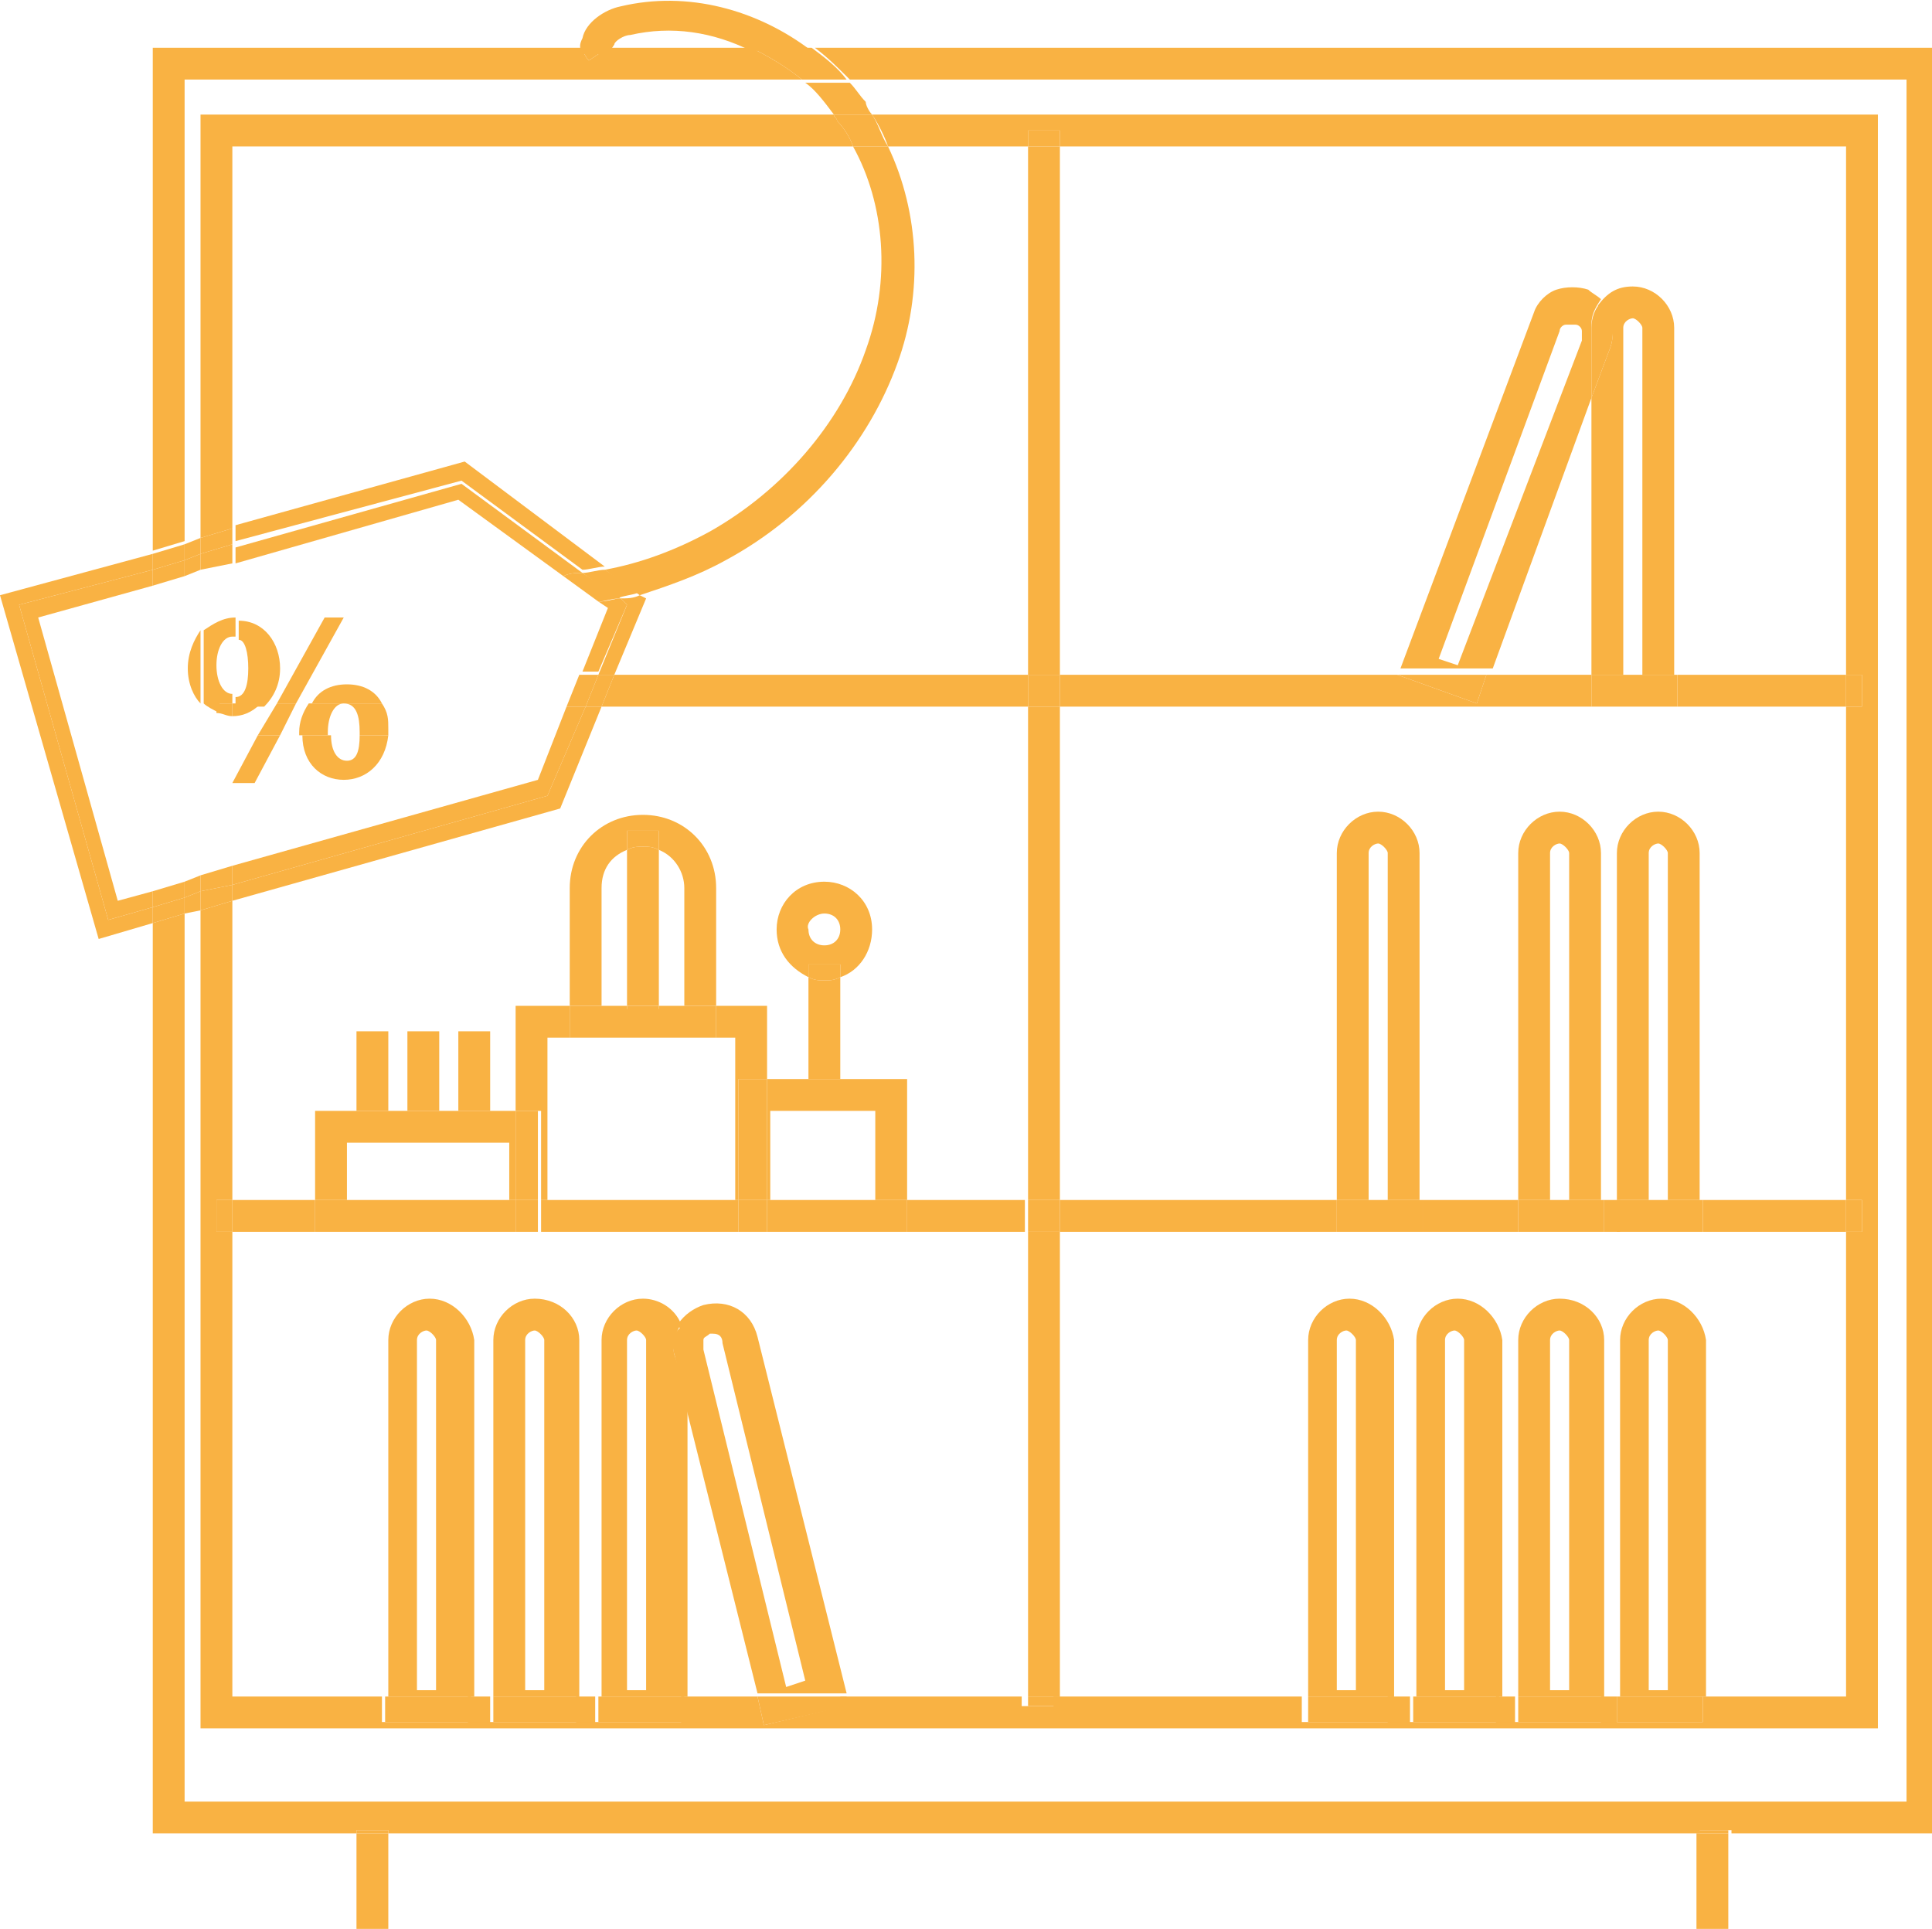 <?xml version="1.0" encoding="utf-8"?>
<!-- Generator: Adobe Illustrator 21.0.0, SVG Export Plug-In . SVG Version: 6.00 Build 0)  -->
<svg version="1.1" id="Слой_1" xmlns="http://www.w3.org/2000/svg" xmlns:xlink="http://www.w3.org/1999/xlink" x="0px" y="0px"
	 viewBox="0 0 60.7 60.6" style="enable-background:new 0 0 60.7 60.6;" xml:space="preserve">
<style type="text/css">
	.st0{fill:none;}
	.st1{fill:#F9B243;}
</style>
<path class="st0" d="M22.5,41.9C22.4,41.9,22.4,41.9,22.5,41.9c-0.2,0-0.2,0.1-0.3,0.2c0,0.1-0.1,0.2,0,0.3L24.7,53l0.7-0.2
	l-2.6-10.6C22.8,42.1,22.6,41.9,22.5,41.9z"/>
<path class="st0" d="M28.5,38.7h-4.4h-0.9H17h-0.7H9.9H7.3v14.6h4.8V42.1c0-0.7,0.6-1.3,1.3-1.3c0.7,0,1.3,0.6,1.3,1.3v11.2h0.7
	V42.1c0-0.7,0.6-1.3,1.3-1.3s1.3,0.6,1.3,1.3v11.2h0.6V42.1c0-0.7,0.6-1.3,1.3-1.3c0.5,0,1,0.3,1.2,0.8c0,0,0,0,0,0
	c0.2-0.3,0.5-0.5,0.8-0.6c0.7-0.2,1.4,0.3,1.6,1l2.8,11.3h5.7V38.7H28.5z"/>
<path class="st0" d="M19,17.9c1.1-0.2,2.2-0.6,3.3-1.2c2.3-1.3,4.2-3.4,4.9-5.7c0.7-2.2,0.6-4.5-0.4-6.4H7.3v12.1l7.2-2L19,17.9z"/>
<polygon class="st0" points="21.4,53.3 23.8,53.3 21.4,43.7 "/>
<path class="st0" d="M20.1,41.8c-0.2,0-0.3,0.2-0.3,0.3v10.9h0.7V42.1C20.4,41.9,20.3,41.8,20.1,41.8z"/>
<path class="st0" d="M45.8,41.8c-0.2,0-0.3,0.2-0.3,0.3v10.9h0.7V42.1C46.1,41.9,45.9,41.8,45.8,41.8z"/>
<path class="st0" d="M50,22.2H33.3v15.5H42V26.8c0-0.7,0.6-1.3,1.3-1.3c0.7,0,1.3,0.6,1.3,1.3v10.9h3V26.8c0-0.7,0.6-1.3,1.3-1.3
	c0.7,0,1.3,0.6,1.3,1.3v10.9h0.5V26.8c0-0.7,0.6-1.3,1.3-1.3c0.7,0,1.3,0.6,1.3,1.3v10.9H58V22.2h-5.3H50z"/>
<path class="st0" d="M43.9,21.2L43.9,21.2L48.1,10c0.1-0.3,0.4-0.6,0.7-0.7c0.3-0.1,0.7-0.2,1,0c0.2,0.1,0.3,0.2,0.4,0.3
	c0.2-0.3,0.6-0.6,1.1-0.6c0.7,0,1.3,0.6,1.3,1.3v10.9H58V4.6H33.3v16.6H43.9z"/>
<path class="st0" d="M16.8,41.8c-0.2,0-0.3,0.2-0.3,0.3v10.9h0.7V42.1C17.2,41.9,17,41.8,16.8,41.8z"/>
<path class="st0" d="M28.2,11.3c-0.9,2.5-2.8,4.8-5.4,6.2c-0.9,0.5-1.8,0.9-2.7,1.1l0.2,0.1l-1,2.4h13V4.6h-4.4
	C28.8,6.6,28.9,9.1,28.2,11.3z"/>
<path class="st0" d="M50.8,38.7h-0.5h-2.7h-3H42h-8.7v14.6h7.8V42.1c0-0.7,0.6-1.3,1.3-1.3s1.3,0.6,1.3,1.3v11.2h0.7V42.1
	c0-0.7,0.6-1.3,1.3-1.3s1.3,0.6,1.3,1.3v11.2h0.6V42.1c0-0.7,0.6-1.3,1.3-1.3c0.7,0,1.3,0.6,1.3,1.3v11.2h0.5V42.1
	c0-0.7,0.6-1.3,1.3-1.3c0.7,0,1.3,0.6,1.3,1.3v11.2H58V38.7h-4.5H50.8z"/>
<path class="st0" d="M52.2,41.8c-0.2,0-0.3,0.2-0.3,0.3v10.9h0.7V42.1C52.5,41.9,52.4,41.8,52.2,41.8z"/>
<path class="st0" d="M49,41.8c-0.2,0-0.3,0.2-0.3,0.3v10.9h0.7V42.1C49.4,41.9,49.2,41.8,49,41.8z"/>
<path class="st0" d="M42.4,41.8c-0.2,0-0.3,0.2-0.3,0.3v10.9h0.7V42.1C42.7,41.9,42.6,41.8,42.4,41.8z"/>
<path class="st0" d="M52.2,26.5c-0.2,0-0.3,0.2-0.3,0.3v10.9h0.7V26.8C52.5,26.6,52.4,26.5,52.2,26.5z"/>
<path class="st0" d="M49,26.5c-0.2,0-0.3,0.2-0.3,0.3v10.9h0.7V26.8C49.4,26.6,49.2,26.5,49,26.5z"/>
<path class="st0" d="M43.3,26.5c-0.2,0-0.3,0.2-0.3,0.3v10.9h0.7V26.8C43.7,26.6,43.5,26.5,43.3,26.5z"/>
<circle class="st0" cx="25.9" cy="29.3" r="0.5"/>
<path class="st0" d="M13.5,41.8c-0.2,0-0.3,0.2-0.3,0.3v10.9h0.7V42.1C13.8,41.9,13.7,41.8,13.5,41.8z"/>
<polygon class="st0" points="46.7,21.2 50,21.2 50,12.5 "/>
<path class="st0" d="M51.7,10.3c0-0.2-0.2-0.3-0.3-0.3S51,10.1,51,10.3v10.9h0.7V10.3z"/>
<rect x="10.9" y="35.9" class="st0" width="5.1" height="1.8"/>
<path class="st0" d="M20.7,26.7v4.9h0.8v-3.7C21.5,27.4,21.2,26.9,20.7,26.7z"/>
<path class="st0" d="M9.9,34.9h1.2v-2.5h1v2.5h0.6v-2.5h1v2.5h0.6v-2.5h1v2.5h0.8v-3.3h1.6v-3.7c0-1.3,1-2.3,2.3-2.3s2.3,1,2.3,2.3
	v3.7h1.6v2.3h1.2v-3.2c-0.6-0.2-1-0.8-1-1.5c0-0.9,0.7-1.5,1.5-1.5c0.9,0,1.5,0.7,1.5,1.5c0,0.7-0.4,1.2-1,1.5v3.2h2.2v3.8h3.7V22.2
	H18.9l-1.3,3.2L7.3,28.3v9.4h2.6V34.9z"/>
<rect x="24.2" y="34.9" class="st0" width="3.3" height="2.8"/>
<path class="st0" d="M18.9,27.9v3.7h0.8v-4.9C19.2,26.9,18.9,27.4,18.9,27.9z"/>
<polygon class="st0" points="22.5,32.6 17.9,32.6 17.2,32.6 17.2,37.7 23.1,37.7 23.1,32.6 "/>
<path class="st0" d="M49.7,10.6c0-0.1,0-0.2,0-0.3c0-0.1-0.1-0.1-0.2-0.2c-0.1,0-0.2,0-0.3,0c-0.1,0-0.1,0.1-0.2,0.2l-3.9,10.2
	l0.6,0.2L49.7,10.6z"/>
<path class="st0" d="M6.3,3.6h19.8c-0.3-0.4-0.6-0.7-1-1H5.8v14.6l0.6-0.2V3.6z"/>
<path class="st0" d="M19.8,1.1c-0.3,0.1-0.5,0.2-0.5,0.3l-0.2,0.1h4.5C22.4,1,21.1,0.8,19.8,1.1z"/>
<path class="st0" d="M27.4,3.6H59v50.7H6.3V28.6l-0.6,0.2v27.9h54.1V2.5H26.6c0.2,0.2,0.4,0.4,0.5,0.6C27.2,3.3,27.3,3.4,27.4,3.6z"
	/>
<rect x="11.2" y="57.6" class="st1" width="1" height="3"/>
<rect x="53.3" y="57.6" class="st1" width="1" height="3"/>
<path class="st1" d="M60.8,1.5H25.6c0.4,0.3,0.7,0.6,1.1,1h33.2v54.1H5.8V28.7l-1,0.3v28.6h6.4v-0.1h1v0.1h41.2v-0.1h1v0.1h6.5V1.5z
	"/>
<path class="st1" d="M5.8,2.5h19.4c-0.5-0.4-1-0.7-1.6-1h-4.5l-0.6,0.4c-0.1-0.1-0.2-0.3-0.2-0.4H4.8v15.8l1-0.3V2.5z"/>
<rect x="11.2" y="57.5" class="st1" width="1" height="0.1"/>
<rect x="53.3" y="57.5" class="st1" width="1" height="0.1"/>
<rect x="32.3" y="22.2" class="st1" width="1" height="15.5"/>
<rect x="32.3" y="38.7" class="st1" width="1" height="14.6"/>
<rect x="32.3" y="4.6" class="st1" width="1" height="16.6"/>
<polygon class="st1" points="32.3,22.2 32.3,21.2 19.3,21.2 18.9,22.2 "/>
<rect x="52.7" y="21.2" class="st1" width="5.3" height="1"/>
<polygon class="st1" points="50,22.2 50,21.2 46.7,21.2 46.4,22.1 43.9,21.2 33.3,21.2 33.3,22.2 "/>
<rect x="32.3" y="21.2" class="st1" width="1" height="1"/>
<rect x="44.7" y="37.7" class="st1" width="3" height="1"/>
<rect x="33.3" y="37.7" class="st1" width="8.7" height="1"/>
<rect x="7.3" y="37.7" class="st1" width="2.6" height="1"/>
<rect x="50.4" y="37.7" class="st1" width="0.5" height="1"/>
<rect x="28.5" y="37.7" class="st1" width="3.7" height="1"/>
<rect x="53.5" y="37.7" class="st1" width="4.5" height="1"/>
<rect x="32.3" y="37.7" class="st1" width="1" height="1"/>
<path class="st1" d="M50.6,10.9L50,12.5v8.7h1V10.3c0-0.2,0.2-0.3,0.3-0.3s0.3,0.2,0.3,0.3v10.9h1V10.3c0-0.7-0.6-1.3-1.3-1.3
	c-0.5,0-0.8,0.2-1.1,0.6c0.1,0.1,0.2,0.3,0.3,0.4C50.7,10.2,50.7,10.6,50.6,10.9z"/>
<polygon class="st1" points="51,21.2 50,21.2 50,22.2 52.7,22.2 52.7,21.2 51.7,21.2 "/>
<path class="st1" d="M50,12.5v-2.3c0-0.3,0.1-0.5,0.3-0.8c-0.1-0.1-0.3-0.2-0.4-0.3c-0.3-0.1-0.7-0.1-1,0c-0.3,0.1-0.6,0.4-0.7,0.7
	l-4.2,11.2l0.1,0h2.8L50,12.5z M49,10.4c0-0.1,0.1-0.2,0.2-0.2c0.1,0,0.2,0,0.3,0c0.1,0,0.2,0.1,0.2,0.2c0,0.1,0,0.2,0,0.3
	l-3.9,10.2l-0.6-0.2L49,10.4z"/>
<polygon class="st1" points="46.7,21.2 43.9,21.2 46.4,22.1 "/>
<path class="st1" d="M50,12.5l0.6-1.6c0.1-0.3,0.1-0.7,0-1c-0.1-0.2-0.2-0.3-0.3-0.4C50.1,9.7,50,10,50,10.3V12.5z"/>
<path class="st1" d="M51.8,26.8c0-0.2,0.2-0.3,0.3-0.3s0.3,0.2,0.3,0.3v10.9h1V26.8c0-0.7-0.6-1.3-1.3-1.3c-0.7,0-1.3,0.6-1.3,1.3
	v10.9h1V26.8z"/>
<polygon class="st1" points="53.5,38.7 53.5,37.7 52.5,37.7 51.8,37.7 50.8,37.7 50.8,38.7 "/>
<path class="st1" d="M48.7,26.8c0-0.2,0.2-0.3,0.3-0.3s0.3,0.2,0.3,0.3v10.9h1V26.8c0-0.7-0.6-1.3-1.3-1.3c-0.7,0-1.3,0.6-1.3,1.3
	v10.9h1V26.8z"/>
<polygon class="st1" points="50.4,38.7 50.4,37.7 49.4,37.7 48.7,37.7 47.7,37.7 47.7,38.7 "/>
<path class="st1" d="M43,26.8c0-0.2,0.2-0.3,0.3-0.3s0.3,0.2,0.3,0.3v10.9h1V26.8c0-0.7-0.6-1.3-1.3-1.3c-0.7,0-1.3,0.6-1.3,1.3
	v10.9h1V26.8z"/>
<polygon class="st1" points="44.7,38.7 44.7,37.7 43.7,37.7 43,37.7 42,37.7 42,38.7 "/>
<path class="st1" d="M52.2,40.8c-0.7,0-1.3,0.6-1.3,1.3v11.2h2.7V42.1C53.5,41.4,52.9,40.8,52.2,40.8z M52.5,53.1h-0.7V42.1
	c0-0.2,0.2-0.3,0.3-0.3s0.3,0.2,0.3,0.3V53.1z"/>
<path class="st1" d="M49,40.8c-0.7,0-1.3,0.6-1.3,1.3v11.2h2.7V42.1C50.4,41.4,49.8,40.8,49,40.8z M49.4,53.1h-0.7V42.1
	c0-0.2,0.2-0.3,0.3-0.3s0.3,0.2,0.3,0.3V53.1z"/>
<path class="st1" d="M45.8,40.8c-0.7,0-1.3,0.6-1.3,1.3v11.2h2.7V42.1C47.1,41.4,46.5,40.8,45.8,40.8z M46.1,53.1h-0.7V42.1
	c0-0.2,0.2-0.3,0.3-0.3s0.3,0.2,0.3,0.3V53.1z"/>
<path class="st1" d="M42.4,40.8c-0.7,0-1.3,0.6-1.3,1.3v11.2h2.7V42.1C43.7,41.4,43.1,40.8,42.4,40.8z M42.7,53.1h-0.7V42.1
	c0-0.2,0.2-0.3,0.3-0.3s0.3,0.2,0.3,0.3V53.1z"/>
<path class="st1" d="M22.1,41c-0.3,0.1-0.6,0.3-0.8,0.6c0,0,0,0,0,0c0.1,0.2,0.1,0.3,0.1,0.5v1.5l2.4,9.6h2.8L23.8,42
	C23.6,41.2,22.9,40.8,22.1,41z M24.7,53l-2.6-10.6c0-0.1,0-0.2,0-0.3c0-0.1,0.1-0.1,0.2-0.2c0,0,0.1,0,0.1,0c0.2,0,0.3,0.1,0.3,0.3
	l2.6,10.6L24.7,53z"/>
<path class="st1" d="M21.2,42.6c-0.1-0.3,0-0.7,0.2-1c-0.2-0.5-0.7-0.8-1.2-0.8c-0.7,0-1.3,0.6-1.3,1.3v11.2h2.7v-9.6L21.2,42.6z
	 M20.4,53.1h-0.7V42.1c0-0.2,0.2-0.3,0.3-0.3s0.3,0.2,0.3,0.3V53.1z"/>
<path class="st1" d="M21.2,42.6l0.3,1.1v-1.5c0-0.2,0-0.4-0.1-0.5C21.1,41.9,21.1,42.3,21.2,42.6z"/>
<path class="st1" d="M16.8,40.8c-0.7,0-1.3,0.6-1.3,1.3v11.2h2.7V42.1C18.2,41.4,17.6,40.8,16.8,40.8z M17.2,53.1h-0.7V42.1
	c0-0.2,0.2-0.3,0.3-0.3s0.3,0.2,0.3,0.3V53.1z"/>
<path class="st1" d="M13.5,40.8c-0.7,0-1.3,0.6-1.3,1.3v11.2h2.7V42.1C14.8,41.4,14.2,40.8,13.5,40.8z M13.8,53.1h-0.7V42.1
	c0-0.2,0.2-0.3,0.3-0.3s0.3,0.2,0.3,0.3V53.1z"/>
<polygon class="st1" points="17,37.7 17.2,37.7 17.2,32.6 17.9,32.6 17.9,31.6 16.2,31.6 16.2,34.9 17,34.9 "/>
<polygon class="st1" points="23.1,32.6 23.1,37.7 23.2,37.7 23.2,33.9 24.1,33.9 24.1,31.6 22.5,31.6 22.5,32.6 "/>
<polygon class="st1" points="23.1,37.7 17.2,37.7 17,37.7 17,38.7 23.2,38.7 23.2,37.7 "/>
<polygon class="st1" points="24.2,37.7 24.2,34.9 27.5,34.9 27.5,37.7 28.5,37.7 28.5,33.9 26.4,33.9 26.4,33.9 25.4,33.9 
	25.4,33.9 24.1,33.9 24.1,37.7 "/>
<polygon class="st1" points="27.5,37.7 24.2,37.7 24.1,37.7 24.1,38.7 28.5,38.7 28.5,37.7 "/>
<rect x="23.2" y="33.9" class="st1" width="0.9" height="3.8"/>
<rect x="23.2" y="37.7" class="st1" width="0.9" height="1"/>
<path class="st1" d="M18.9,27.9c0-0.6,0.3-1,0.8-1.2v-0.6h1v0.6c0.5,0.2,0.8,0.7,0.8,1.2v3.7h1v-3.7c0-1.3-1-2.3-2.3-2.3
	s-2.3,1-2.3,2.3v3.7h1V27.9z"/>
<polygon class="st1" points="22.5,32.6 22.5,31.6 21.5,31.6 20.7,31.6 20.7,31.7 19.7,31.7 19.7,31.6 18.9,31.6 17.9,31.6 
	17.9,32.6 "/>
<path class="st1" d="M20.2,26.6c-0.2,0-0.3,0-0.5,0.1v4.9h1v-4.9C20.5,26.6,20.4,26.6,20.2,26.6z"/>
<path class="st1" d="M20.7,26.7v-0.6h-1v0.6c0.2-0.1,0.3-0.1,0.5-0.1S20.5,26.6,20.7,26.7z"/>
<rect x="19.7" y="31.6" class="st1" width="1" height="0.2"/>
<path class="st1" d="M26.4,30.7c-0.2,0.1-0.3,0.1-0.5,0.1s-0.3,0-0.5-0.1v3.2h1V30.7z"/>
<rect x="25.4" y="33.9" class="st1" width="1" height="0"/>
<path class="st1" d="M26.4,30.3v0.4c0.6-0.2,1-0.8,1-1.5c0-0.9-0.7-1.5-1.5-1.5c-0.9,0-1.5,0.7-1.5,1.5c0,0.7,0.4,1.2,1,1.5v-0.4
	H26.4z M25.9,28.7c0.3,0,0.5,0.2,0.5,0.5c0,0.3-0.2,0.5-0.5,0.5c-0.3,0-0.5-0.2-0.5-0.5C25.3,29,25.6,28.7,25.9,28.7z"/>
<path class="st1" d="M26.4,30.7v-0.4h-1v0.4c0.2,0.1,0.3,0.1,0.5,0.1S26.2,30.8,26.4,30.7z"/>
<polygon class="st1" points="10.9,35.9 16,35.9 16,37.7 16.2,37.7 16.2,34.9 15.4,34.9 15.4,34.9 14.4,34.9 14.4,34.9 13.8,34.9 
	13.8,34.9 12.8,34.9 12.8,34.9 12.2,34.9 12.2,34.9 11.2,34.9 11.2,34.9 9.9,34.9 9.9,37.7 10.9,37.7 "/>
<polygon class="st1" points="16,37.7 10.9,37.7 9.9,37.7 9.9,38.7 16.2,38.7 16.2,37.7 "/>
<rect x="16.2" y="34.9" class="st1" width="0.7" height="2.8"/>
<rect x="16.2" y="37.7" class="st1" width="0.7" height="1"/>
<rect x="11.2" y="32.4" class="st1" width="1" height="2.5"/>
<rect x="11.2" y="34.9" class="st1" width="1" height="0"/>
<rect x="12.8" y="32.4" class="st1" width="1" height="2.5"/>
<rect x="12.8" y="34.9" class="st1" width="1" height="0"/>
<rect x="14.4" y="32.4" class="st1" width="1" height="2.5"/>
<rect x="14.4" y="34.9" class="st1" width="1" height="0"/>
<path class="st1" d="M6.3,16.9l1-0.3V4.6h19.5c-0.1-0.3-0.3-0.6-0.5-0.8c0-0.1-0.1-0.1-0.1-0.2H6.3V16.9z"/>
<path class="st1" d="M32.3,4.6V4.1h1v0.5H58v16.6h0.5v1H58v15.5h0.5v1H58v14.6h-4.5v0.8h-2.7v-0.8h-0.5v0.8h-2.7v-0.8h-0.6v0.8h-2.7
	v-0.8h-0.7v0.8h-2.7v-0.8h-7.8v0.3h-1v-0.3h-5.7l0.1,0.3L24,54.2l-0.2-0.9h-2.4v0.8h-2.7v-0.8h-0.6v0.8h-2.7v-0.8h-0.7v0.8h-2.7
	v-0.8H7.3V38.7H6.8v-1h0.5v-9.4l-1,0.3v25.7H59V3.6H27.4c0.2,0.3,0.4,0.7,0.5,1H32.3z"/>
<rect x="32.3" y="53.3" class="st1" width="1" height="0.3"/>
<rect x="32.3" y="4.1" class="st1" width="1" height="0.5"/>
<rect x="58" y="21.2" class="st1" width="0.5" height="1"/>
<rect x="58" y="37.7" class="st1" width="0.5" height="1"/>
<rect x="6.8" y="37.7" class="st1" width="0.5" height="1"/>
<rect x="50.8" y="53.3" class="st1" width="2.7" height="0.8"/>
<rect x="47.7" y="53.3" class="st1" width="2.7" height="0.8"/>
<rect x="44.4" y="53.3" class="st1" width="2.7" height="0.8"/>
<rect x="41.1" y="53.3" class="st1" width="2.7" height="0.8"/>
<polygon class="st1" points="24,54.2 26.6,53.6 26.6,53.3 23.8,53.3 "/>
<rect x="18.8" y="53.3" class="st1" width="2.7" height="0.8"/>
<rect x="15.5" y="53.3" class="st1" width="2.7" height="0.8"/>
<rect x="12.1" y="53.3" class="st1" width="2.7" height="0.8"/>
<path class="st1" d="M19.3,1.4c0-0.1,0.3-0.3,0.5-0.3c1.3-0.3,2.6-0.1,3.8,0.5h1.9c-1.7-1.3-3.9-1.9-6-1.4c-0.5,0.1-1.1,0.5-1.2,1
	c-0.1,0.2-0.1,0.3,0,0.5h0.8L19.3,1.4z"/>
<path class="st1" d="M26.2,3.6h1.2c-0.1-0.1-0.2-0.3-0.2-0.4c-0.2-0.2-0.3-0.4-0.5-0.6h-1.4C25.6,2.8,25.9,3.2,26.2,3.6z"/>
<path class="st1" d="M27.2,11c-0.8,2.3-2.6,4.4-4.9,5.7c-1.1,0.6-2.2,1-3.3,1.2l1.1,0.8c0.9-0.3,1.8-0.6,2.7-1.1
	c2.6-1.4,4.5-3.7,5.4-6.2c0.8-2.2,0.7-4.7-0.3-6.8h-1.1C27.8,6.4,28,8.8,27.2,11z"/>
<path class="st1" d="M19.1,1.5h-0.8c0,0.1,0.1,0.3,0.2,0.4L19.1,1.5z"/>
<path class="st1" d="M25.2,2.5h1.4c-0.3-0.4-0.7-0.7-1.1-1h-1.9C24.2,1.8,24.7,2.1,25.2,2.5z"/>
<path class="st1" d="M26.8,4.6h1.1c-0.2-0.3-0.3-0.7-0.5-1h-1.2c0,0.1,0.1,0.1,0.1,0.2C26.5,4,26.7,4.3,26.8,4.6z"/>
<polygon class="st1" points="6.3,16.9 5.8,17.1 5.8,17.6 6.3,17.4 "/>
<path class="st1" d="M19.7,19l-0.9,2.2h0.5l1-2.4l-0.2-0.1c-0.2,0.1-0.4,0.1-0.6,0.1L19.7,19z"/>
<path class="st1" d="M14.5,15.1l3.8,2.8c0.2,0,0.5-0.1,0.7-0.1l-4.4-3.3l-7.2,2v0.5L14.5,15.1z"/>
<polygon class="st1" points="3.4,28.9 0.6,19 4.8,17.9 4.8,17.4 0,18.7 3.1,29.5 4.8,29 4.8,28.5 "/>
<polygon class="st1" points="6.3,28 5.8,28.2 5.8,28.7 6.3,28.6 "/>
<polygon class="st1" points="18.9,22.2 18.4,22.2 17.2,25 7.3,27.8 7.3,28.3 17.6,25.4 "/>
<polygon class="st1" points="5.8,28.2 4.8,28.5 4.8,29 5.8,28.7 "/>
<polygon class="st1" points="5.8,17.6 5.8,17.1 4.8,17.4 4.8,17.9 "/>
<polygon class="st1" points="18.4,22.2 18.9,22.2 19.3,21.2 18.8,21.2 "/>
<polygon class="st1" points="7.3,16.6 6.3,16.9 6.3,17.4 7.3,17.1 "/>
<polygon class="st1" points="7.3,27.8 6.3,28 6.3,28.6 7.3,28.3 "/>
<path class="st1" d="M20.1,18.6L19,17.9c-0.2,0-0.5,0.1-0.7,0.1l1.1,0.8C19.6,18.7,19.9,18.7,20.1,18.6z"/>
<path class="st1" d="M17.7,18.1L17.7,18.1c0.2-0.1,0.4-0.1,0.6-0.1l-3.8-2.8l-7.1,2v0.5l7-2L17.7,18.1z"/>
<polygon class="st1" points="18.4,22.2 17.8,22.2 16.9,24.5 7.3,27.2 7.3,27.8 17.2,25 "/>
<path class="st1" d="M19.7,19l-0.2-0.2c-0.2,0-0.4,0.1-0.7,0.1l0.3,0.2l-0.8,2h0.5L19.7,19z"/>
<polygon class="st1" points="6.3,27.5 5.8,27.7 5.8,28.2 6.3,28 "/>
<polygon class="st1" points="6.3,17.9 6.3,17.4 5.8,17.6 5.8,18.1 "/>
<polygon class="st1" points="3.7,28.3 1.2,19.4 4.8,18.4 4.8,17.9 0.6,19 3.4,28.9 4.8,28.5 4.8,28 "/>
<polygon class="st1" points="5.8,18.1 5.8,17.6 4.8,17.9 4.8,18.4 "/>
<polygon class="st1" points="4.8,28 4.8,28.5 5.8,28.2 5.8,27.7 "/>
<polygon class="st1" points="18.2,21.2 17.8,22.2 18.4,22.2 18.8,21.2 "/>
<polygon class="st1" points="7.3,27.2 6.3,27.5 6.3,28 7.3,27.8 "/>
<polygon class="st1" points="7.3,17.1 6.3,17.4 6.3,17.9 7.3,17.7 "/>
<path class="st1" d="M17.7,18.1l1.1,0.8c0.2,0,0.4-0.1,0.7-0.1L18.3,18C18.1,18,17.9,18,17.7,18.1L17.7,18.1z"/>
<polygon class="st1" points="7.3,23.6 7.3,23.6 7.3,23.6 "/>
<g>
	<polygon class="st1" points="10.8,19.4 10.2,19.4 8.7,22.1 9.3,22.1 	"/>
	<path class="st1" d="M10.9,21.5c-0.5,0-0.9,0.2-1.1,0.6H12C11.8,21.7,11.4,21.5,10.9,21.5z"/>
	<path class="st1" d="M5.9,21c0,0.5,0.2,0.9,0.4,1.1v-2.3C6.1,20.1,5.9,20.5,5.9,21z"/>
	<path class="st1" d="M7.8,21c0,0.5-0.1,0.9-0.4,0.9v0.3h0.9c0.3-0.3,0.5-0.7,0.5-1.2c0-0.8-0.5-1.5-1.3-1.5v0.6
		C7.7,20.1,7.8,20.5,7.8,21z"/>
	<path class="st1" d="M10.9,23.9c-0.3,0-0.5-0.3-0.5-0.8H9.5c0,0.9,0.6,1.4,1.3,1.4c0.7,0,1.3-0.5,1.4-1.4h-0.9
		C11.3,23.6,11.2,23.9,10.9,23.9z"/>
	<polygon class="st1" points="8.8,23.1 8.1,23.1 7.3,24.6 7.3,24.6 8,24.6 	"/>
	<polygon class="st1" points="8.7,22.1 8.1,23.1 8.8,23.1 9.3,22.1 	"/>
	<path class="st1" d="M12,22.1H9.7c-0.2,0.3-0.3,0.6-0.3,0.9c0,0,0,0,0,0.1h0.9c0,0,0-0.1,0-0.1c0-0.5,0.2-0.9,0.5-0.9
		c0.4,0,0.5,0.4,0.5,0.9c0,0,0,0.1,0,0.1h0.9c0-0.1,0-0.1,0-0.2C12.2,22.6,12.2,22.4,12,22.1z"/>
	<path class="st1" d="M7.3,22.5c0.3,0,0.6-0.1,0.9-0.4H7.3V22.5z"/>
	<path class="st1" d="M7.3,22.1v-0.3c0,0,0,0,0,0c-0.3,0-0.5-0.4-0.5-0.9c0-0.5,0.2-0.9,0.5-0.9c0,0,0,0,0.1,0v-0.6c0,0,0,0,0,0
		c-0.4,0-0.7,0.2-1,0.4v2.3c0.1,0.1,0.3,0.2,0.5,0.3v-0.3H7.3z"/>
	<path class="st1" d="M7.3,22.5v-0.4H6.8v0.3C7,22.4,7.1,22.5,7.3,22.5C7.3,22.5,7.3,22.5,7.3,22.5z"/>
</g>
</svg>
